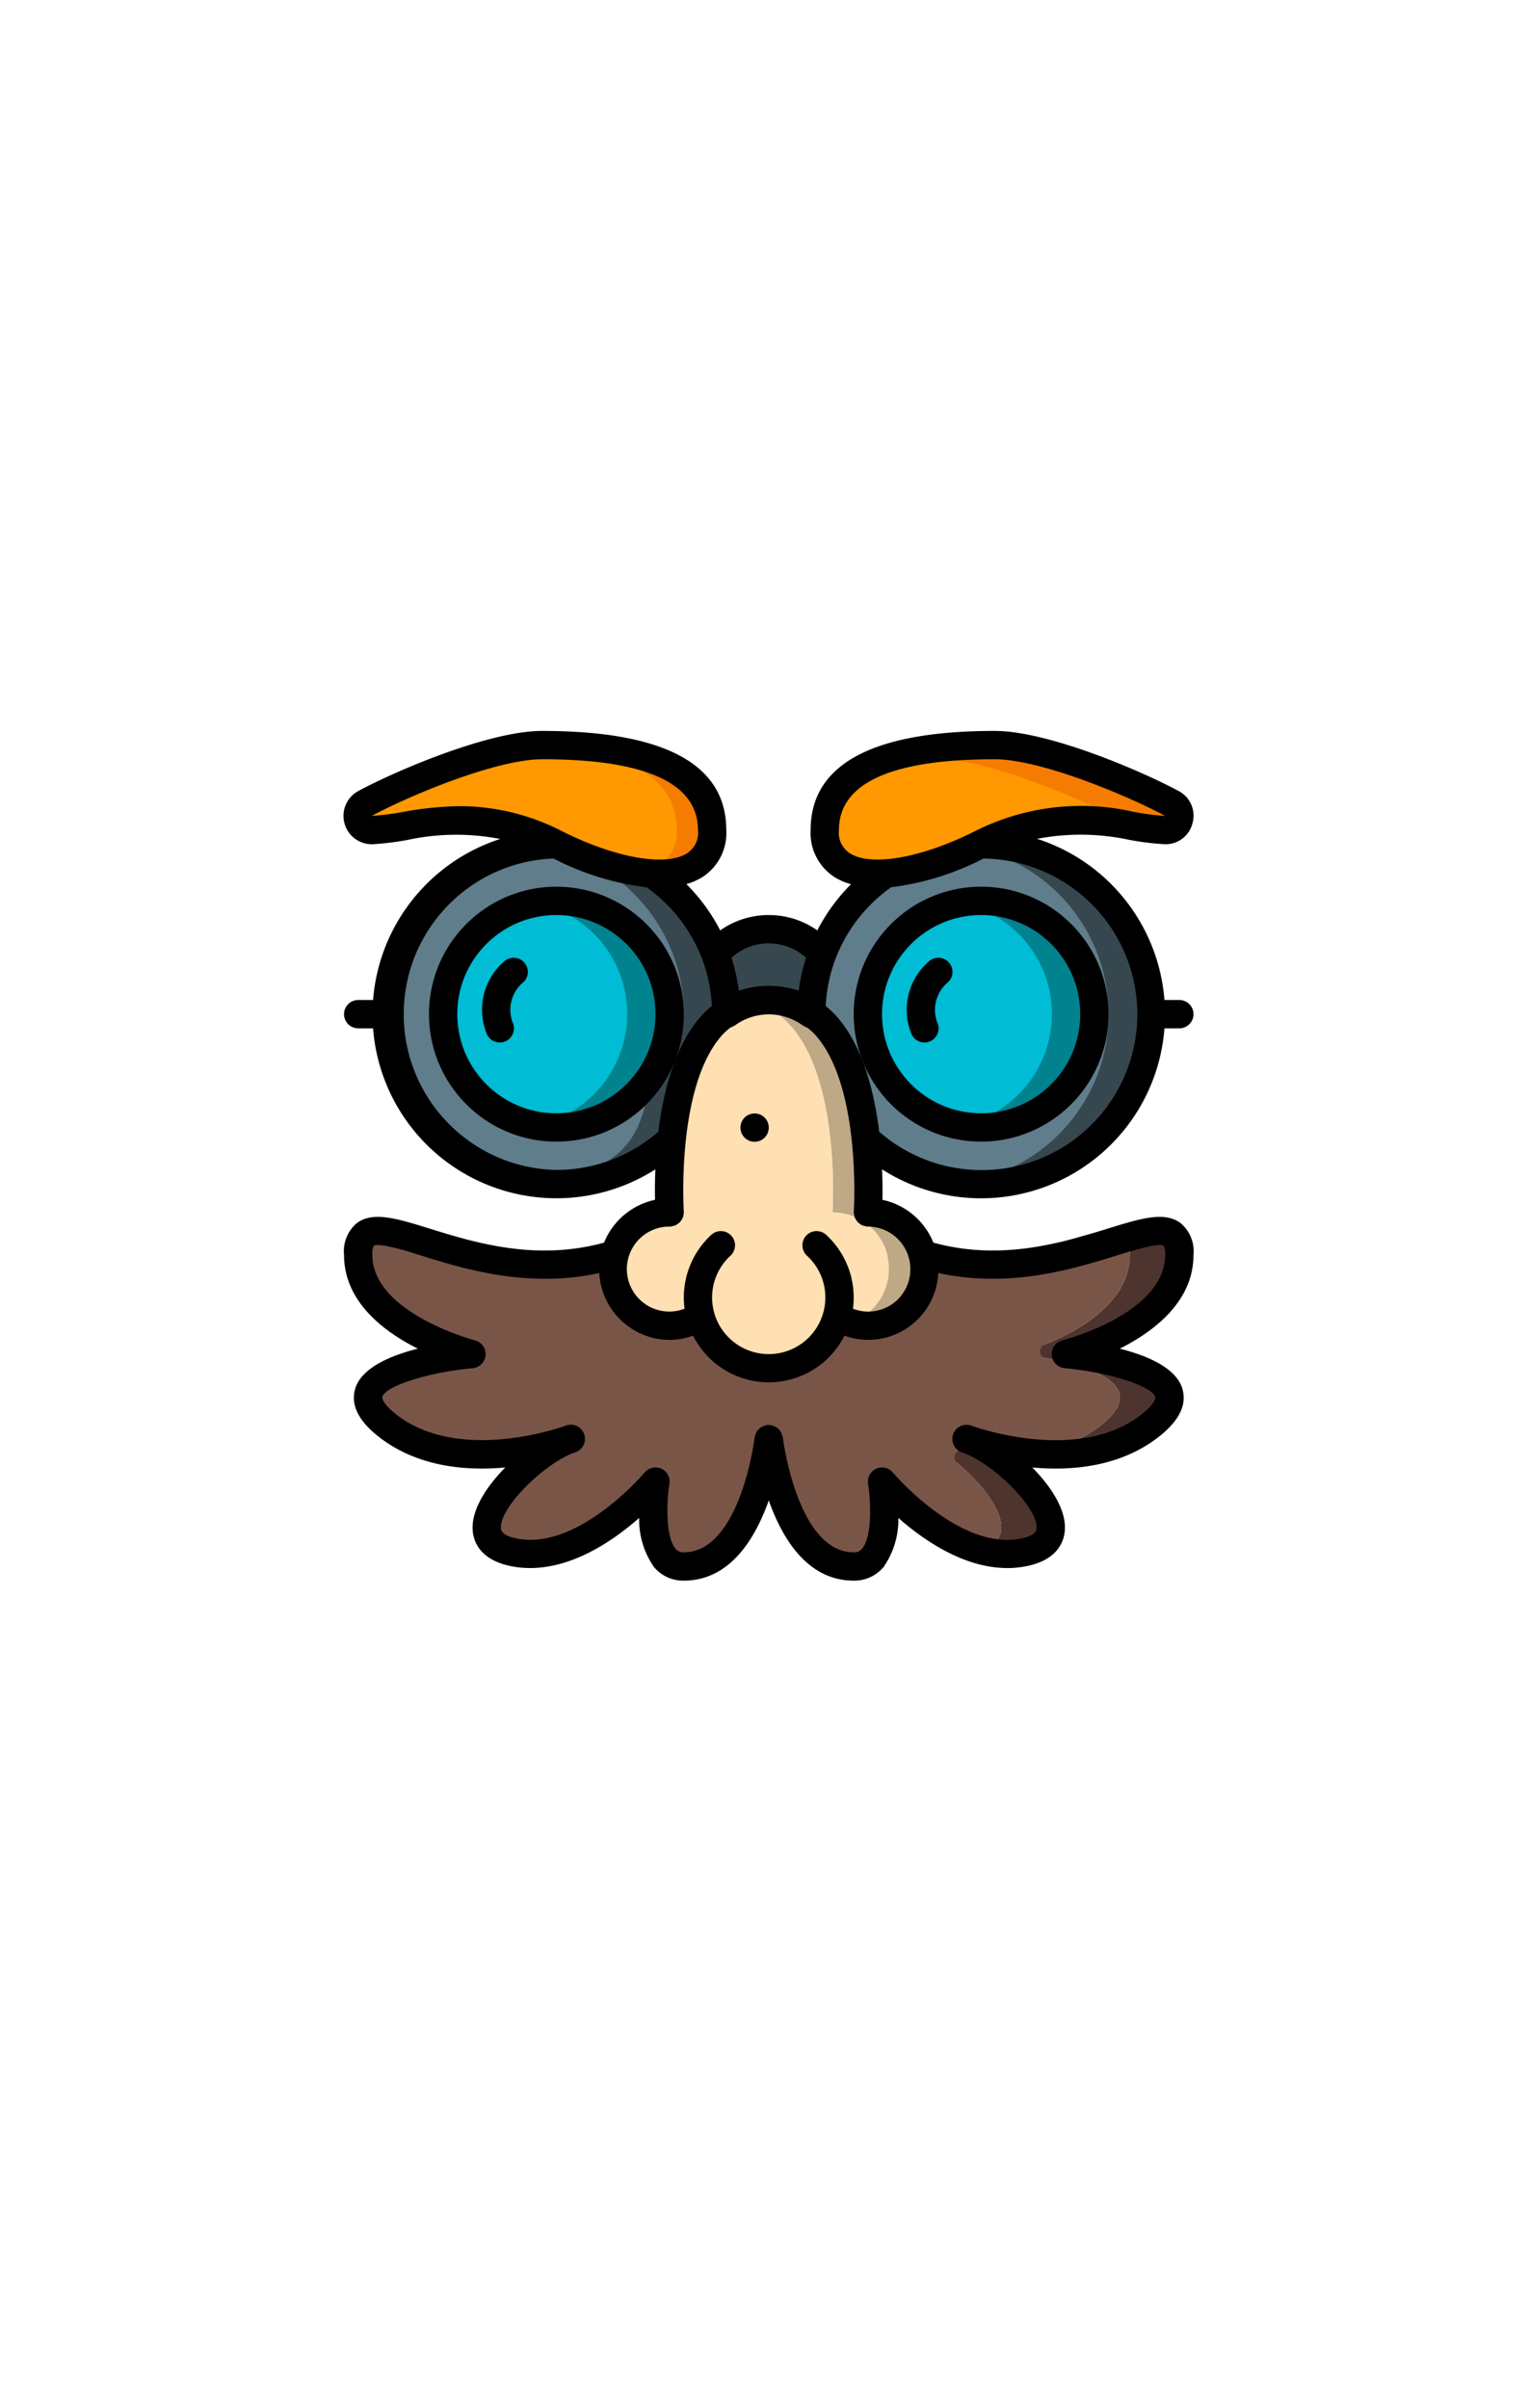 <svg xmlns="http://www.w3.org/2000/svg" height="1415.66" width="899.21"><path d="M427.134 596.251c14.803-11.102 35.154-11.102 49.956 0l6.493-35.552a41.59 41.59 0 0 0-31.47-14.403 41.59 41.59 0 0 0-31.473 14.403zm0 0" fill="#37474f"/><path d="M427.134 595.337v.914l-13.24 30.224-18.816 43.127a99.52 99.52 0 0 1-67.858 26.562 87.92 87.92 0 0 1-12.403-.833c-50.02-6.16-87.576-48.684-87.506-99.08 0-2.833.081-5.58.33-8.327 3.746-44.527 36.578-81.163 80.43-89.754h.086a96.278 96.278 0 0 1 19.063-1.833l55.954 17.154a99.538 99.538 0 0 1 43.96 81.846zm249.78.914c0 55.179-44.733 99.913-99.911 99.913a89.79 89.79 0 0 1-12.574-.833 98.752 98.752 0 0 1-55.283-25.729l-15.236-34.966-16.821-38.385v-.914a99.538 99.538 0 0 1 43.961-81.846l49.873-15.403 5.747-1.75h.333c51.958-.009 95.249 39.81 99.58 91.586.249 2.747.33 5.495.33 8.327zm0 0" fill="#37474f"/><path d="M402.157 595.337v.914l-13.24 30.224-.698 1.597c-14.907 13.82 2.495 59.25-73.402 67.26-50.02-6.161-87.576-48.685-87.506-99.08 0-2.834.081-5.58.33-8.328 3.746-44.527 36.578-81.163 80.43-89.754h.086l50.036 15.321a99.541 99.541 0 0 1 43.964 81.846zm249.778.914c.067 50.396-37.485 92.919-87.506 99.08a98.752 98.752 0 0 1-55.283-25.729l-15.236-34.966-16.821-38.385v-.914a99.538 99.538 0 0 1 43.961-81.846l49.873-15.403c43.964 8.525 76.913 45.213 80.68 89.836.251 2.747.332 5.495.332 8.327zm0 0" fill="#607d8b"/><path d="M305.738 742.787c-37.632 3.832-70.352-8.323-92.668-14.984 8.995-13.489 44.712 10.575 92.668 14.984zm263.604 0a142.81 142.81 0 0 1-38.384-1.163 140.849 140.849 0 0 1-16.402-3.832h29.143a140.664 140.664 0 0 0 16.402 3.832c3.08.5 6.16.915 9.241 1.163zm0 0" fill="#795548"/><path d="M601.98 912.639a53.499 53.499 0 0 1-24.644-1.163c32.471-10.826-11.574-55.287-36.052-64.78a169.957 169.957 0 0 0 43.713 8.16c24.477 17.155 50.62 51.04 16.983 57.783zm74.933-74.933c-21.312 17.07-49.122 18.816-71.186 16.484a81.023 81.023 0 0 0 42.047-16.484c41.632-33.305-49.955-41.632-49.955-41.632s66.605-16.65 66.605-58.282a16.521 16.521 0 0 0-2.414-9.989c19.816-5.913 31.557-7.494 31.557 9.99 0 41.631-66.61 58.282-66.61 58.282s91.588 8.326 49.956 41.631zm0 0" fill="#4e342e"/><g fill="#795548"><path d="M647.774 837.706a81.023 81.023 0 0 1-42.047 16.484 170.157 170.157 0 0 1-35.304-7.494 69.328 69.328 0 0 1 14.574 8.16 161.349 161.349 0 0 1-18.917-2.073 4.166 4.166 0 0 0-4.371 2.383 4.172 4.172 0 0 0 1.038 4.87c20.816 17.05 38.618 43.439 14.612 51.44-31.994-8.494-58.638-40.465-58.638-40.465a114.017 114.017 0 0 1 .833 26.725c-1.252 11.907-5.58 23.23-17.487 23.23a31.79 31.79 0 0 1-17.732-5.327c-26.396-17.07-32.223-69.606-32.223-69.606a156.028 156.028 0 0 1-14.57 48.956c-7.66 14.235-18.9 25.976-35.385 25.976a14.04 14.04 0 0 1-11.408-5.326c-10.574-12.909-5.247-44.63-5.247-44.63a159.614 159.614 0 0 1-29.972 26.727c-15.069 10.242-34.219 18.735-53.287 14.903a43.714 43.714 0 0 1-4.495-1.163c-32.471-10.826 11.571-55.286 36.052-64.78a169.989 169.989 0 0 1-43.712 8.16 116.19 116.19 0 0 1-20.731-.666 80.997 80.997 0 0 1-42.046-16.484c-41.633-33.305 49.955-41.632 49.955-41.632s-66.61-16.649-66.61-58.28a16.549 16.549 0 0 1 2.414-9.99c22.316 6.661 55.035 18.816 92.668 14.984a142.8 142.8 0 0 0 38.384-1.163 140.664 140.664 0 0 0 16.404-3.832h154.03a140.849 140.849 0 0 0 16.402 3.832 142.81 142.81 0 0 0 38.384 1.163c37.633 3.832 70.356-8.323 92.668-14.984a16.521 16.521 0 0 1 2.414 9.99c0 28.193-30.545 44.96-50.273 52.795a4.172 4.172 0 0 0-2.5 4.262 4.173 4.173 0 0 0 3.334 3.65c24.272 4.372 62.528 15.41 32.79 39.206zm0 0"/><path d="M360.526 737.792a140.664 140.664 0 0 1-16.404 3.832 142.8 142.8 0 0 1-38.384 1.163c3.081-.248 6.165-.663 9.245-1.163a140.849 140.849 0 0 0 16.404-3.832zM605.727 854.19a116.186 116.186 0 0 1-20.73.667 69.328 69.328 0 0 0-14.574-8.161 170.157 170.157 0 0 0 35.304 7.494zm56.283-126.387c-22.312 6.661-55.035 18.816-92.668 14.984 47.96-4.41 83.679-28.473 92.668-14.984zm0 0"/></g><path d="M393.83 596.251c-.016 35.146-27.338 64.233-62.417 66.442-35.076 2.212-65.838-23.21-70.267-58.076-4.433-34.866 18.986-67.176 53.505-73.809a69.1 69.1 0 0 1 12.57-1.166 66.418 66.418 0 0 1 47.15 19.459 66.418 66.418 0 0 1 19.459 47.15zm249.783 0c-.05 36.765-29.845 66.558-66.61 66.609a67.434 67.434 0 0 1-10.074-.752 22.791 22.791 0 0 1-2.334-.415h-.08l-2.248-.5a55.801 55.801 0 0 1-8.08-2.413c-.747-.252-1.495-.5-2.247-.833a66.528 66.528 0 0 1-21.978-14.656 37.979 37.979 0 0 1-1.75-1.828 67.977 67.977 0 0 1-9.742-13.489c-.749-1.418-1.416-2.832-2.081-4.246a66.496 66.496 0 0 1 1.433-58.14 66.492 66.492 0 0 1 46.607-34.78 69.11 69.11 0 0 1 12.574-1.166c30.88.042 57.7 21.25 64.858 51.287.419 1.919.833 3.832 1.085 5.828.081.833.248 1.752.333 2.748a62.58 62.58 0 0 1 .334 6.745zm0 0" fill="#00838f"/><path d="M368.852 596.251c-.057 31.898-22.652 59.305-53.953 65.442-31.453-5.9-54.269-33.335-54.326-65.338-.063-32.002 22.645-59.526 54.078-65.547 31.491 5.879 54.29 33.41 54.201 65.443zm249.779 0c-.062 31.922-22.7 59.34-54.036 65.442h-.08l-2.248-.5a55.801 55.801 0 0 1-8.08-2.413c-.747-.252-1.495-.5-2.247-.833a66.528 66.528 0 0 1-21.978-14.656 37.979 37.979 0 0 1-1.75-1.828 67.977 67.977 0 0 1-9.742-13.489c-.749-1.418-1.416-2.832-2.081-4.246a66.496 66.496 0 0 1 1.433-58.14 66.492 66.492 0 0 1 46.607-34.78c25.826 4.925 46.364 24.547 52.455 50.121.418 1.919.832 3.832 1.084 5.828.082.833.248 1.752.33 2.748a60.37 60.37 0 0 1 .333 6.745zm0 0" fill="#00bcd4"/><path d="M391.164 774.011a41.975 41.975 0 0 0 1.918 5.413 33.969 33.969 0 0 1-9.66-1.666 33.231 33.231 0 0 0 7.742-3.747zm152.535-27.891c0 18.394-14.91 33.304-33.305 33.304a32.854 32.854 0 0 1-10.408-1.666c15.546-5.107 25.075-20.754 22.486-36.908-2.589-16.159-16.53-28.04-32.894-28.035 0 0 7.413-111.402-47.874-123.725a46.56 46.56 0 0 1 10.408-1.166c66.609 0 58.282 124.89 58.282 124.89 18.394 0 33.305 14.912 33.305 33.306zm0 0" fill="#bfa885"/><path d="M522.882 746.12a33.305 33.305 0 0 1-22.896 31.638 33.231 33.231 0 0 1-7.742-3.747c-5.002 18.014-21.436 30.46-40.132 30.39a38.51 38.51 0 0 1-10.323-1.332h-.166a41.92 41.92 0 0 1-29.643-29.058 33.222 33.222 0 0 1-18.15 5.413h-.748a41.975 41.975 0 0 1-1.918-5.413 33.231 33.231 0 0 1-7.742 3.747c-15.542-5.107-25.075-20.754-22.486-36.908 2.588-16.159 16.53-28.04 32.894-28.035 0 0-7.409-111.402 47.874-123.725 55.287 12.323 47.874 123.725 47.874 123.725 18.394 0 33.304 14.91 33.304 33.305zm0 0" fill="#ffe0b2"/><path d="M499.986 777.758a33.965 33.965 0 0 1-9.656 1.666 42.547 42.547 0 0 0 1.914-5.413 33.231 33.231 0 0 0 7.742 3.747zm0 0" fill="#bfa885"/><path d="M418.808 488.014c0 20.897-17.318 28.224-42.047 24.81h-.081a164.048 164.048 0 0 1-49.46-16.487 121.131 121.131 0 0 0-66.856-13.57c-16.155 1.081-29.643 4.747-41.38 5.248a7.583 7.583 0 0 1-5.495-1.834 8.319 8.319 0 0 1-3.123-7.223 8.326 8.326 0 0 1 4.286-6.599 21.756 21.756 0 0 1 2.417-1.166c20.146-10.575 65.858-30.14 95.497-32.805a56.715 56.715 0 0 1 6.328-.333c53.786 0 93.338 10.826 99.166 41.712.51 2.721.764 5.48.748 8.247zm0 0" fill="#f57c00"/><path d="M397.991 488.014c.807 12.651-8.602 23.648-21.23 24.81h-.081a164.048 164.048 0 0 1-49.46-16.487 121.131 121.131 0 0 0-66.856-13.57 179.05 179.05 0 0 0-46.875 3.414 8.319 8.319 0 0 1-3.123-7.223 8.326 8.326 0 0 1 4.286-6.599 21.756 21.756 0 0 1 2.417-1.166c20.146-10.575 65.858-30.14 95.497-32.805 46.293 1.834 79.35 13.322 84.677 41.38a43.21 43.21 0 0 1 .748 8.246zm0 0" fill="#ff9801"/><path d="M684.906 488.014c-7.66-.334-15.983-2-25.391-3.414a125.15 125.15 0 0 0-71.271 6.576c-3.747 1.499-7.579 3.165-11.574 5.161a156.205 156.205 0 0 1-53.12 16.902c-22.813 2.248-38.467-5.328-38.467-25.225 0-3.023.307-6.038.915-8.994a42.99 42.99 0 0 1 28.476-30.472h.167a187.034 187.034 0 0 1 70.356-10.493c29.14 0 80.512 21.982 101.99 33.138.753.418 1.5.833 2.167 1.166a8.329 8.329 0 0 1 4.092 9.513 8.33 8.33 0 0 1-8.34 6.142zm0 0" fill="#f57c00"/><path d="M659.515 484.6a125.15 125.15 0 0 0-71.271 6.576 128.211 128.211 0 0 0-44.879 13.488 189.863 189.863 0 0 1-19.816 8.575c-22.812 2.248-38.466-5.328-38.466-25.225 0-3.023.307-6.038.915-8.994a42.99 42.99 0 0 1 28.476-30.472h.167a283.33 283.33 0 0 1 37.051-2.165c29.139 0 80.513 21.982 101.994 33.137.75.415 1.497.834 2.163 1.167a7.885 7.885 0 0 1 3.666 3.913zm0 0" fill="#ff9801"/><path d="M452.112 662.86a8.326 8.326 0 1 1-16.651-.005 8.326 8.326 0 0 1 16.651.005zM327.22 521.315c-41.383 0-74.932 33.552-74.932 74.936 0 41.384 33.548 74.933 74.933 74.933 41.387 0 74.936-33.549 74.936-74.934-.05-41.364-33.572-74.885-74.937-74.935zm0 133.217c-32.188 0-58.282-26.092-58.282-58.28 0-32.19 26.094-58.283 58.282-58.283 32.189 0 58.282 26.093 58.282 58.282-.034 32.173-26.108 58.247-58.282 58.281zm0 0"/><path d="M684.818 604.579h8.75c4.6 0 8.326-3.729 8.326-8.328a8.327 8.327 0 0 0-8.327-8.327h-8.749c-3.426-43.855-33.015-81.292-74.893-94.75a135.814 135.814 0 0 1 54.36.633 168.208 168.208 0 0 0 20.273 2.5 16.206 16.206 0 0 0 16.728-12.241 16.346 16.346 0 0 0-8.137-19.018c-20.456-11.056-76.1-35.317-108.18-35.317-71.82 0-108.236 19.608-108.236 58.283a30.794 30.794 0 0 0 14.489 27.923 36.843 36.843 0 0 0 9.249 3.913A109.397 109.397 0 0 0 480.67 547c-17.135-12.042-39.981-12.042-57.116 0a109.387 109.387 0 0 0-19.882-27.232 37.097 37.097 0 0 0 8.975-3.832 30.8 30.8 0 0 0 14.487-27.923c0-38.675-36.42-58.283-108.24-58.283-32.08 0-87.72 24.261-108.187 35.335a16.651 16.651 0 0 0 8.602 31.27 168.296 168.296 0 0 0 20.274-2.495 135.902 135.902 0 0 1 54.578-.592c-41.799 13.496-71.323 50.884-74.755 94.675h-8.75a8.327 8.327 0 0 0-8.327 8.327c0 4.6 3.728 8.327 8.328 8.327h8.75a108.115 108.115 0 0 0 59.501 88.517 108.129 108.129 0 0 0 106.513-5.606c-.29 7.234-.301 13.403-.201 17.918a41.749 41.749 0 0 0-29.973 25.166c-40.124 11.025-76.017 0-102.413-8.199-19.382-6.001-33.385-10.35-42.902-3.333a21.605 21.605 0 0 0-7.603 18.751c0 27.377 23.149 44.96 43.372 55.12-16.375 4.162-33.13 11.322-36.8 23.537-2.766 9.16 1.663 18.534 13.206 27.759 22.776 18.216 51.71 20.7 75.04 18.56-11.256 11.432-19.881 24.893-19.176 36.7.39 6.355 3.863 17.584 22.64 21.33 29.617 5.895 58.217-13.321 75.293-28.374a48.55 48.55 0 0 0 8.669 28.832 22.335 22.335 0 0 0 17.584 8.037c27.183 0 42.054-24.78 49.955-47.17 7.901 22.39 22.773 47.17 49.956 47.17a22.335 22.335 0 0 0 17.583-8.036 48.55 48.55 0 0 0 8.668-28.834c17.077 15.039 45.677 34.305 75.293 28.376 18.774-3.747 22.238-14.989 22.636-21.332.737-11.78-7.908-25.267-19.149-36.698 23.316 2.12 52.272-.345 75.045-18.56 11.524-9.226 15.969-18.558 13.206-27.76-3.673-12.214-20.417-19.384-36.804-23.537 20.2-10.16 43.349-27.743 43.349-55.12a21.595 21.595 0 0 0-7.661-18.758c-9.493-7.002-23.498-2.654-42.895 3.333-26.38 8.168-62.282 19.23-102.414 8.207a41.736 41.736 0 0 0-29.971-25.176c.1-4.514.092-10.683-.202-17.921a108.12 108.12 0 0 0 106.547 5.65 108.13 108.13 0 0 0 59.518-88.55zM493.383 488.013c0-27.628 30.806-41.631 91.587-41.631 27.318 0 78.78 21.706 100.27 33.304a155.72 155.72 0 0 1-18.216-2.313 138.826 138.826 0 0 0-94.086 11.512c-31.014 15.511-60.34 20.684-72.952 12.887a14.3 14.3 0 0 1-6.603-13.758zm-19.347 75.084a107.218 107.218 0 0 0-4.325 19.366 55.48 55.48 0 0 0-35.198 0 107.218 107.218 0 0 0-4.325-19.366c12.43-11.304 31.417-11.304 43.848 0zm-203.59-89.138a200.086 200.086 0 0 0-33.572 3.415 159.5 159.5 0 0 1-18.239 2.313c21.478-11.598 72.94-33.305 100.259-33.305 60.78 0 91.586 14.004 91.586 41.633a14.298 14.298 0 0 1-6.584 13.758c-12.631 7.812-41.937 2.624-72.952-12.887a132.155 132.155 0 0 0-60.498-14.927zm56.774 213.879c-49.548-.972-89.33-41.183-89.78-90.739-.453-49.551 38.594-90.477 88.115-92.35a160.792 160.792 0 0 0 54.729 16.918 92.134 92.134 0 0 1 32.595 41.988 90.725 90.725 0 0 1 5.753 27.783 57.917 57.917 0 0 0-5.412 4.995c-16.062 17.193-23.071 44.821-26.051 68.922a91.257 91.257 0 0 1-59.949 22.483zm329.056 50.446c10.055-3.114 25.26-7.82 28.073-5.827a9.675 9.675 0 0 1 .89 5.335c0 34.61-59.703 50.056-60.304 50.207a8.327 8.327 0 0 0 1.267 16.402c25.892 2.364 51.238 10.416 53.175 16.875.318 1.066-.83 4.523-7.664 9.994-34.97 27.941-91.489 9.989-99.232 7.343a25.313 25.313 0 0 0-1.174-.415 8.328 8.328 0 1 0-5.553 15.701c.21.074.748.275 1.59.558 16.928 6.48 43.06 31.69 42.29 44.038-.07 1.047-.26 4.247-9.285 6.052-36.203 7.27-74.851-38.341-75.235-38.805a8.327 8.327 0 0 0-14.604 6.706c1.542 9.245 2.698 30.724-3.565 38.11a5.723 5.723 0 0 1-4.878 2.08c-33.154 0-41.628-66.857-41.679-67.53a7.73 7.73 0 0 0-.232-.718 8.245 8.245 0 0 0-.484-1.537 7.755 7.755 0 0 0-.76-1.443 8.673 8.673 0 0 0-.957-1.138 7.598 7.598 0 0 0-1.22-1.035 7.861 7.861 0 0 0-1.442-.756 8.508 8.508 0 0 0-1.457-.469 7.94 7.94 0 0 0-.833-.256c-.317 0-.608.09-.926.09-.314 0-.597-.117-.922-.09-.325.024-.523.198-.833.256a9.875 9.875 0 0 0-2.93 1.26 7.573 7.573 0 0 0-1.108.941 6.976 6.976 0 0 0-1.767 2.604 7.834 7.834 0 0 0-.507 1.581 7.579 7.579 0 0 0-.233.71c.008.674-8.467 67.53-41.62 67.53a5.751 5.751 0 0 1-4.879-2.139c-5.688-6.66-5.505-26.326-3.564-38.124a8.326 8.326 0 0 0-14.605-6.661c-.392.465-38.965 46.068-75.235 38.799-9.017-1.806-9.214-4.995-9.285-6.052-.762-12.38 25.362-37.602 42.292-44.104a65.182 65.182 0 0 0 1.588-.559 8.323 8.323 0 0 0 5.076-10.624 8.327 8.327 0 0 0-10.628-5.077c-.407.14-.833.283-1.248.443-8.029 2.754-64.23 20.58-99.158-7.37-6.793-5.437-7.982-8.894-7.657-9.99 1.937-6.398 27.275-14.446 53.168-16.779a8.327 8.327 0 0 0 1.266-16.367c-.608-.186-60.304-16.104-60.304-50.242a9.805 9.805 0 0 1 .882-5.362c2.837-1.964 18.027 2.732 28.09 5.832 25.322 7.858 62.614 19.354 104.474 10.178 1.201 22.006 19.363 39.25 41.4 39.312a41.203 41.203 0 0 0 13.764-2.5 49.827 49.827 0 0 0 44.514 27.446 49.827 49.827 0 0 0 44.515-27.446 41.183 41.183 0 0 0 55.166-36.842c41.864 9.214 79.175-2.291 104.486-10.126zm-120.905 7.836a24.782 24.782 0 0 1-33.747 23.311 51.53 51.53 0 0 0 .443-6.66 50.108 50.108 0 0 0-16.177-36.777 8.337 8.337 0 0 0-11.78.484c-3.12 3.387-2.902 8.66.484 11.784a33.304 33.304 0 1 1-53.546 36.621 33.3 33.3 0 0 1 8.536-36.621 8.33 8.33 0 0 0 .492-11.772 8.329 8.329 0 0 0-11.768-.496 50.116 50.116 0 0 0-16.151 36.776 51.76 51.76 0 0 0 .442 6.661 24.975 24.975 0 0 1-26.974-6.002 24.974 24.974 0 0 1-4.936-27.186 24.976 24.976 0 0 1 23.141-15.1h.55a7.576 7.576 0 0 0 1.306-.36 8.255 8.255 0 0 0 1.666-.443 7.693 7.693 0 0 0 1.306-.88 8.66 8.66 0 0 0 1.26-.976c.332-.407.63-.84.879-1.306a7.797 7.797 0 0 0 .833-1.376 7.626 7.626 0 0 0 .325-1.612c.11-.453.179-.91.202-1.375 0-.1-.05-.182-.058-.283-.012-.1.039-.175.039-.268-.05-.747-4.635-74.657 23.214-104.424a41.179 41.179 0 0 1 4.161-3.673c.093 0 .175-.09.26-.116a7.817 7.817 0 0 0 1.508-.724c.297-.121.588-.26.876-.416a33.821 33.821 0 0 1 39.961 0 8.303 8.303 0 0 0 1.123.582c.303.186.613.349.935.492.208.074.406.158.624.225a38.126 38.126 0 0 1 4.08 3.623c27.81 29.697 23.315 103.692 23.23 104.432v.283c0 .1-.043.174-.043.268.05.448.139.894.268 1.332a9.067 9.067 0 0 0 .333 1.666c.232.48.51.942.833 1.372.251.464.546.903.883 1.306a7.62 7.62 0 0 0 1.27.984c.405.333.834.625 1.291.876a8.255 8.255 0 0 0 1.667.441c.422.156.856.276 1.297.357h.268c.093 0 .116-.01.217-.01 13.795 0 24.978 11.183 24.978 24.978zm-44.344-149.652a56.922 56.922 0 0 0-5.413-4.995 91.003 91.003 0 0 1 5.753-27.787 92.114 92.114 0 0 1 32.666-42.039 161.284 161.284 0 0 0 54.334-16.882c40.543.488 75.94 27.574 87.007 66.582 11.066 39.004-4.832 80.647-39.079 102.355-34.246 21.704-78.687 18.309-109.24-8.346-2.98-24.102-9.99-51.73-26.028-68.888zm0 0"/><path d="M651.935 596.251c0-41.385-33.548-74.936-74.932-74.936-41.388 0-74.936 33.552-74.936 74.936 0 41.384 33.548 74.933 74.936 74.933 41.365-.043 74.886-33.569 74.933-74.934zm-133.214 0c0-32.19 26.094-58.282 58.282-58.282 32.19 0 58.282 26.093 58.282 58.282 0 32.19-26.094 58.281-58.282 58.281-32.173-.034-58.247-26.108-58.282-58.28zm-222.364-30.864c-12.229 10.66-16.22 27.974-9.893 42.91a8.328 8.328 0 0 0 6.952 4.593 8.325 8.325 0 0 0 7.952-12.036 21.145 21.145 0 0 1 6.76-23.695 8.326 8.326 0 0 0-11.77-11.772zm0 0"/><path d="M546.136 565.387c-12.241 10.649-16.248 27.966-9.932 42.91a8.327 8.327 0 0 0 6.948 4.593 8.327 8.327 0 0 0 7.956-12.036 21.145 21.145 0 0 1 6.76-23.695 8.326 8.326 0 0 0-11.77-11.772zm0 0"/></svg>